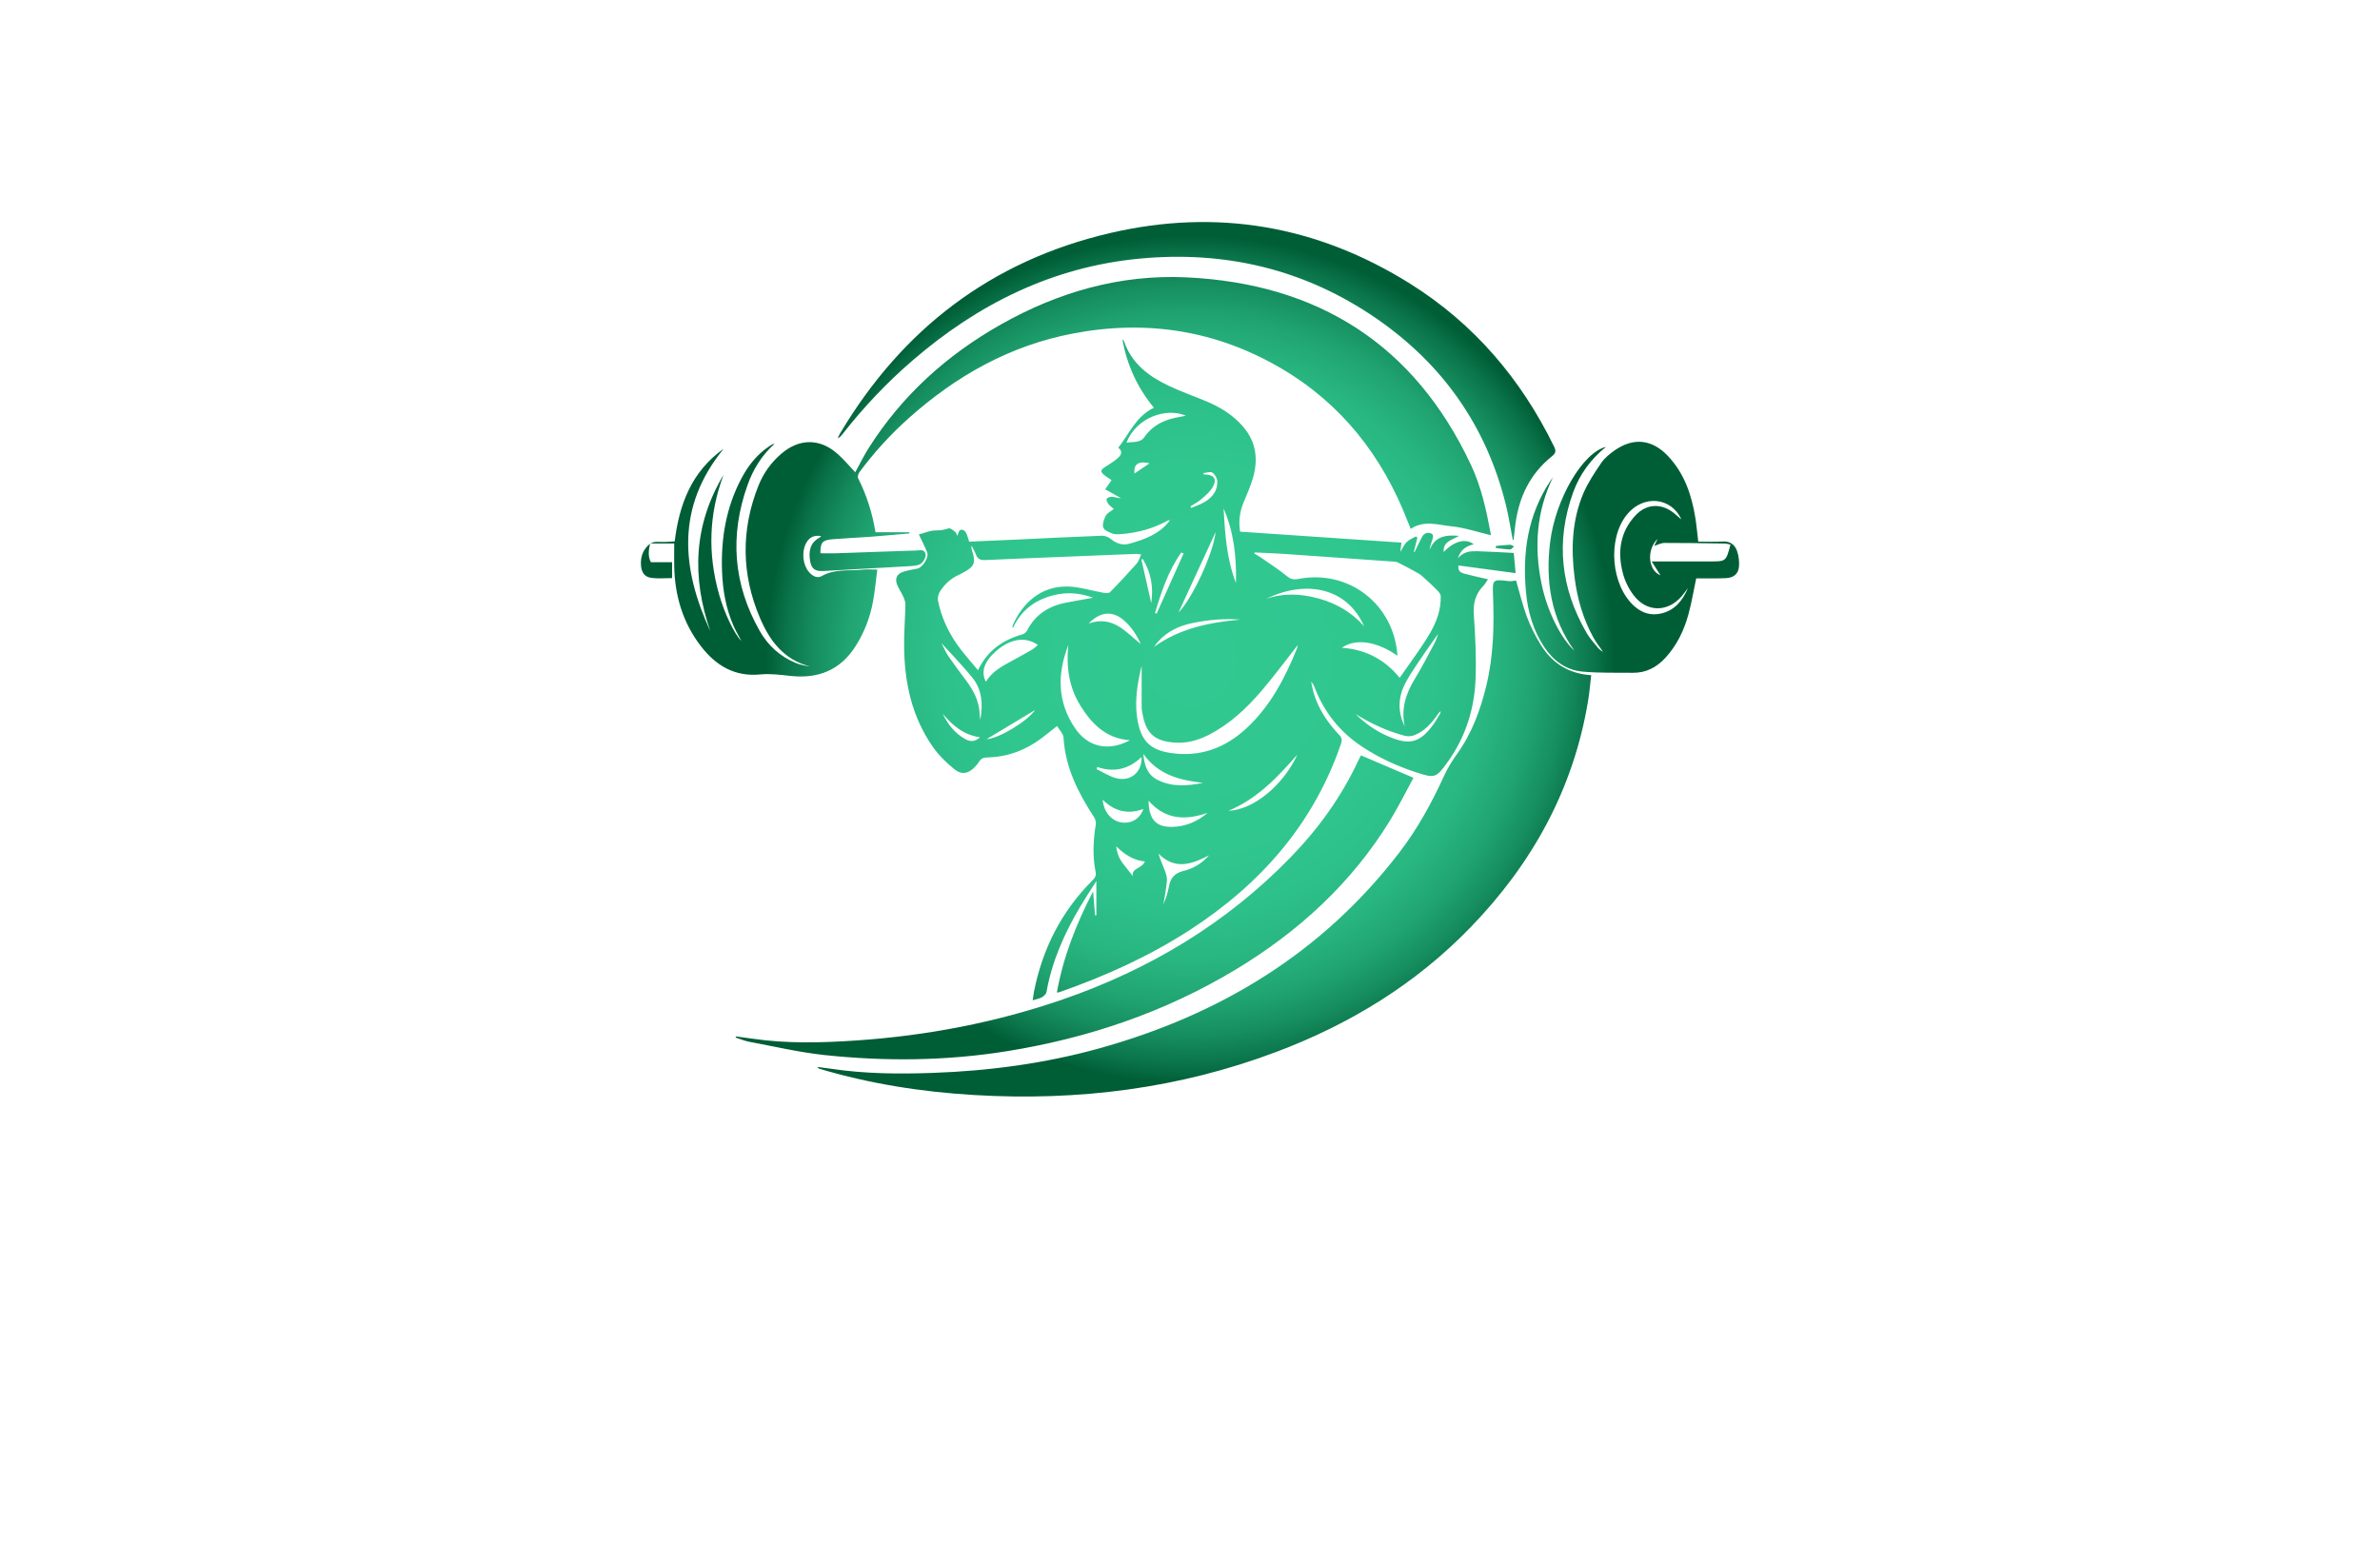 <?xml version="1.0" encoding="utf-8"?>
<!-- Generator: Adobe Illustrator 27.8.1, SVG Export Plug-In . SVG Version: 6.00 Build 0)  -->
<svg version="1.1" xmlns="http://www.w3.org/2000/svg" xmlns:xlink="http://www.w3.org/1999/xlink" x="0px" y="0px"
	 viewBox="0 0 350 230" style="enable-background:new 0 0 350 230;" xml:space="preserve">
<style type="text/css">
	.st0{fill:#0071BC;}
	.st1{fill:#F3FFFF;}
	.st2{fill:#FFEDC5;}
	.st3{fill:#F9F8D2;}
	.st4{fill:#D2FCE5;}
	.st5{fill:#FCEE21;}
	.st6{fill:#D9FCFC;}
	.st7{fill:#D6FCDE;}
	.st8{fill:#005652;}
	.st9{fill:#F6FFE3;}
	.st10{fill:#D9F4F3;}
	.st11{fill:#FFE7D2;}
	.st12{fill:#E1FEFF;}
	.st13{fill:#000037;}
	.st14{fill:#F9F6DC;}
	.st15{fill:#BFF6F7;}
	.st16{fill:#FFFFD9;}
	.st17{fill:#F5FFE6;}
	.st18{fill:#493117;}
	.st19{fill:#FFFDE6;}
	.st20{fill:#FFFCE3;}
	.st21{fill:#FF9D00;}
	.st22{fill:url(#SVGID_1_);}
	.st23{opacity:0.22;fill:url(#SVGID_00000038407021826785686710000007028130753368414884_);}
	.st24{fill:#FFC200;}
	.st25{fill:#778718;}
	.st26{fill:#E0B017;}
	.st27{fill:#664407;}
	.st28{fill:#9E690A;}
	.st29{fill:#7F1105;}
	.st30{fill:#191933;}
	.st31{fill:#FCEBD4;}
	.st32{fill:#E3DFD6;}
	.st33{fill:#FFB000;}
	.st34{fill:#AA210E;}
	.st35{fill:#FFF0A6;}
	.st36{fill:#FFDA00;}
	.st37{fill:#F4F4F4;}
	.st38{fill:#DC5C28;}
	.st39{fill:#FF8440;}
	.st40{fill:#C45224;}
	.st41{fill:#2C4369;}
	.st42{fill:#2A72DB;}
	.st43{fill:#C65500;}
	.st44{fill:#C15746;}
	.st45{fill:#FF8C00;}
	.st46{fill:#FFEA2C;}
	.st47{fill:#F7FF57;}
	.st48{fill:#FFFFFF;}
	.st49{fill:#D64949;}
	.st50{fill:#353535;}
	.st51{fill:#FFC783;}
	.st52{fill:#3F7F91;}
	.st53{fill:#25BDE5;}
	.st54{fill:#8CDD00;}
	.st55{fill:#D1FF88;}
	.st56{fill:#333333;}
	.st57{fill:#FF9000;}
	.st58{fill:#A1A813;}
	.st59{fill:#B3C40E;}
	.st60{fill:#CACE72;}
	.st61{fill:url(#SVGID_00000054250815455613033390000011654363800528998588_);}
	.st62{fill:#93E800;}
	.st63{fill:#3CB7D3;}
	.st64{fill:#FF7631;}
	.st65{fill:#E6873C;}
	.st66{fill:#30657F;}
	.st67{fill:#FF7A40;}
	.st68{fill:#FFAD4A;}
	.st69{fill:#BC8E3B;}
	.st70{fill:#E2E2E2;}
	.st71{fill:#F2B844;}
	.st72{fill:#AF3838;}
	.st73{fill:#17B5C1;}
	.st74{fill:#A88643;}
	.st75{fill-rule:evenodd;clip-rule:evenodd;fill:#DD7928;}
	.st76{fill:#E6E7E8;stroke:#CFCFCF;stroke-width:0.106;}
	.st77{fill-rule:evenodd;clip-rule:evenodd;fill:#204F7A;}
	.st78{fill-rule:evenodd;clip-rule:evenodd;fill:#50A4FF;}
	.st79{fill:#002649;}
	.st80{fill:#00134F;}
	.st81{fill:#665200;}
	.st82{fill:#002349;}
	.st83{fill:#FF914D;}
	.st84{fill:#AC1929;}
	.st85{fill:#004AAD;}
	.st86{fill:#BE1C2D;}
	.st87{fill:#242424;}
	.st88{fill:#F1A75A;}
	.st89{fill-rule:evenodd;clip-rule:evenodd;}
	.st90{fill-rule:evenodd;clip-rule:evenodd;fill:#007177;}
	.st91{fill-rule:evenodd;clip-rule:evenodd;fill:#242424;}
	.st92{fill:#F9951C;}
	.st93{fill:#84123B;}
	.st94{fill:#FFB908;}
	.st95{fill:#393536;}
	.st96{fill:#093F00;}
	.st97{fill:#333300;}
	.st98{fill:#C8D7FF;}
	.st99{fill:#426BD1;}
	.st100{fill:#0036D2;}
	.st101{fill:url(#SVGID_00000170965815630207261600000017688926953023292571_);}
	.st102{fill:url(#SVGID_00000141443877000585247200000011726773760681576125_);}
	.st103{fill:#72C000;}
	.st104{fill:#FFEBD7;}
	.st105{fill:#FF7F00;}
	.st106{fill:#121212;}
	.st107{fill:url(#CUSTOM-group_00000109006465269120428760000015678113744902057897_);}
	.st108{fill:url(#CUSTOM-group_00000121962844757547201500000014940961123806150029_);}
	.st109{fill:#D9E021;}
	.st110{fill:#F9BF28;}
	.st111{fill:#2F5469;}
	.st112{fill:#0F263E;}
	.st113{fill:#FEFEFE;}
	.st114{fill:url(#SVGID_00000099620119802146024400000004018607024828678547_);}
	.st115{fill:url(#SVGID_00000095332598519424714560000011173081681014926976_);}
	.st116{fill:url(#SVGID_00000010988945824927454790000011495974583082640567_);}
	.st117{fill:#603813;}
	.st118{fill:#1B1464;}
	.st119{fill:#20515D;}
	.st120{fill:#005DE5;}
	.st121{fill:#D9F1F4;}
	.st122{fill:url(#SVGID_00000172422304383475112900000006780311010751278981_);}
	.st123{fill:#F5F5F5;stroke:#F5F5F5;stroke-miterlimit:10;}
	.st124{fill:#000003;stroke:#F5F5F5;stroke-width:2;stroke-linecap:round;stroke-linejoin:round;stroke-miterlimit:10;}
	.st125{fill:none;stroke:#F5F5F5;stroke-linecap:round;stroke-linejoin:round;stroke-miterlimit:10;}
	.st126{fill:#72C000;stroke:#72C000;stroke-width:0.5;stroke-linecap:round;stroke-linejoin:round;stroke-miterlimit:10;}
	.st127{fill:#72C000;stroke:#72C000;stroke-linecap:round;stroke-linejoin:round;stroke-miterlimit:10;}
	.st128{fill:#000003;stroke:#72C000;stroke-linecap:round;stroke-linejoin:round;stroke-miterlimit:10;}
	.st129{fill:#72C000;stroke:#72C000;stroke-width:0.25;stroke-miterlimit:10;}
	.st130{fill:#F5B507;}
	.st131{fill:#E39514;}
	.st132{fill:#023A4C;}
	.st133{fill:#4F0000;}
	.st134{fill:url(#SVGID_00000183953525602585156440000004415118051378976933_);}
	.st135{fill:url(#SVGID_00000109716365289691969320000017045391092520598964_);}
	.st136{fill-rule:evenodd;clip-rule:evenodd;fill:#FFCA01;}
	.st137{opacity:0.1;}
	.st138{opacity:0.3;}
	.st139{fill:url(#SVGID_00000099637737257911835040000007191485907335629991_);}
	.st140{fill:none;stroke:#000000;stroke-miterlimit:10;}
	.st141{fill:url(#SVGID_00000132074514469877700450000006597835290653681299_);}
	.st142{fill:url(#SVGID_00000083068093355717470720000004497890218334611345_);}
	.st143{fill:#39B54A;}
	.st144{fill:#1B5AA8;}
	.st145{fill:#123958;}
	.st146{fill:#91CC00;}
</style>
<g id="Layer_1">
</g>
<g id="Layer_12">
</g>
<g id="Layer_13">
</g>
<g id="Layer_14">
</g>
<g id="Layer_15">
</g>
<g id="Layer_11">
</g>
<g id="Layer_8">
</g>
<g id="Layer_10">
</g>
<g id="Layer_9">
</g>
<g id="Layer_2">
</g>
<g id="Layer_3">
</g>
<g id="Layer_4">
</g>
<g id="Layer_5">
</g>
<g id="Layer_6">
</g>
<g id="Layer_7">
	<radialGradient id="SVGID_1_" cx="175" cy="96.973" r="72.996" gradientUnits="userSpaceOnUse">
		<stop  offset="0" style="stop-color:#31C991"/>
		<stop  offset="0.379" style="stop-color:#30C78F"/>
		<stop  offset="0.515" style="stop-color:#2DC08A"/>
		<stop  offset="0.612" style="stop-color:#28B580"/>
		<stop  offset="0.691" style="stop-color:#20A472"/>
		<stop  offset="0.758" style="stop-color:#168E5F"/>
		<stop  offset="0.817" style="stop-color:#0A7349"/>
		<stop  offset="0.854" style="stop-color:#005E37"/>
	</radialGradient>
	<path class="st22" d="M155.42,145.98c0.94-5.27,2.84-10.08,5.33-14.89c0.11,1.3,0.2,2.42,0.29,3.53c0.06,0,0.13-0.01,0.19-0.01
		c0-1.64,0-3.29,0-5.04c-0.82,1.3-1.62,2.52-2.37,3.77c-2.32,3.91-4.16,8.02-4.96,12.54c-0.05,0.3-0.38,0.62-0.66,0.78
		c-0.37,0.21-0.83,0.28-1.38,0.46c0.07-0.47,0.12-0.86,0.19-1.24c1.25-6.33,4.04-11.86,8.64-16.43c0.36-0.36,0.54-0.68,0.43-1.22
		c-0.47-2.33-0.35-4.66,0.03-6.99c0.05-0.33-0.06-0.75-0.24-1.03c-2.35-3.59-4.25-7.33-4.51-11.74c-0.03-0.56-0.6-1.1-0.95-1.69
		c-0.85,0.67-1.55,1.24-2.27,1.78c-2.38,1.8-5.06,2.78-8.05,2.84c-0.53,0.01-0.89,0.18-1.15,0.63c-0.14,0.23-0.33,0.44-0.51,0.65
		c-0.95,1.09-2.01,1.35-3.12,0.45c-1.18-0.96-2.32-2.07-3.18-3.31c-3.09-4.43-4.17-9.49-4.21-14.8c-0.02-2.04,0.15-4.08,0.19-6.12
		c0.01-0.4-0.17-0.83-0.34-1.21c-0.27-0.6-0.67-1.14-0.9-1.76c-0.31-0.84-0.02-1.49,0.82-1.8c0.69-0.25,1.44-0.36,2.16-0.5
		c0.78-0.14,1.75-1.64,1.46-2.39c-0.35-0.89-0.8-1.73-1.22-2.64c0.76-0.19,1.63-0.6,2.49-0.59c0.69,0.01,1.26-0.09,1.89-0.3
		c0.25-0.08,0.7,0.3,0.99,0.54c0.17,0.14,0.21,0.43,0.28,0.57c0.14-0.3,0.24-0.84,0.45-0.89c0.58-0.13,0.86,0.36,1.02,0.86
		c0.09,0.26,0.16,0.52,0.28,0.87c2.29-0.1,4.57-0.2,6.85-0.3c4.21-0.2,8.43-0.41,12.64-0.57c0.44-0.02,0.98,0.18,1.31,0.46
		c0.86,0.71,1.77,1,2.84,0.69c2.21-0.64,4.37-1.38,5.9-3.44c-0.18,0.03-0.27,0.03-0.34,0.06c-2.13,1.18-4.43,1.8-6.85,1.99
		c-0.43,0.03-0.92,0.06-1.31-0.09c-0.5-0.2-1.21-0.49-1.33-0.89c-0.15-0.51,0.11-1.22,0.38-1.73c0.21-0.4,0.73-0.63,1.17-0.98
		c-0.28-0.26-0.6-0.49-0.83-0.79c-0.15-0.2-0.3-0.61-0.21-0.72c0.16-0.19,0.52-0.31,0.78-0.29c0.43,0.03,0.85,0.19,1.32,0.21
		c-0.76-0.43-1.53-0.86-2.32-1.31c0.33-0.48,0.63-0.9,0.94-1.35c-0.4-0.27-0.78-0.49-1.11-0.77c-0.56-0.47-0.51-0.73,0.11-1.13
		c0.6-0.39,1.22-0.76,1.76-1.21c0.55-0.45,1.04-1,0.23-1.66c1.63-2.09,2.63-4.64,5.24-5.87c-2.46-2.98-3.94-6.25-4.65-10.08
		c0.16,0.2,0.24,0.25,0.26,0.32c1.11,3.25,3.62,5.13,6.55,6.52c1.79,0.85,3.67,1.51,5.5,2.27c2.05,0.86,3.93,1.99,5.41,3.7
		c2.03,2.33,2.3,4.99,1.42,7.83c-0.36,1.15-0.86,2.27-1.32,3.39c-0.57,1.38-0.74,2.8-0.5,4.27c7.93,0.54,15.81,1.07,23.73,1.61
		c-0.06,0.47-0.1,0.85-0.17,1.36c0.36-0.57,0.58-1.09,0.96-1.46c0.36-0.35,0.88-0.55,1.33-0.81c0.07,0.07,0.15,0.13,0.22,0.2
		c-0.17,0.69-0.35,1.39-0.52,2.08c0.03,0.01,0.07,0.02,0.1,0.03c0.4-0.81,0.76-1.63,1.21-2.41c0.13-0.22,0.51-0.44,0.76-0.43
		c0.74,0.04,0.89,0.34,0.64,1.05c-0.17,0.47-0.33,0.95-0.41,1.5c0.78-2.04,2.4-2.28,4.34-2.1c-1.02,0.61-2.38,0.82-2.25,2.37
		c1.53-1.6,3.22-2.07,4.41-1.13c-1.07,0.25-1.91,0.75-2.32,2.06c0.87-1.04,1.89-1.07,2.9-1.04c1.76,0.05,3.52,0.16,5.31,0.25
		c0.1,1.06,0.19,1.98,0.28,2.97c-2.85-0.38-5.62-0.75-8.41-1.13c-0.12,0.8,0.33,1.06,0.79,1.19c1.14,0.31,2.3,0.55,3.55,0.84
		c-0.21,0.31-0.39,0.67-0.66,0.95c-1.18,1.2-1.54,2.58-1.42,4.27c0.22,3.1,0.37,6.23,0.26,9.33c-0.15,4.47-1.46,8.63-4.09,12.3
		c-1.74,2.44-1.92,2.44-4.76,1.51c-2.76-0.91-5.38-2.12-7.81-3.72c-3.26-2.15-5.59-5.04-6.99-8.68c-0.12-0.3-0.24-0.61-0.53-0.87
		c0.11,0.5,0.19,1.01,0.33,1.51c0.71,2.44,2.08,4.49,3.81,6.31c0.41,0.44,0.42,0.78,0.24,1.31c-4.07,11.85-11.88,20.66-22.25,27.38
		c-5.98,3.87-12.43,6.77-19.13,9.12C155.78,145.94,155.7,145.94,155.42,145.98z M167.82,81.54c-0.33-0.04-0.52-0.08-0.7-0.08
		c-3,0.12-6,0.24-9,0.36c-4.43,0.18-8.87,0.35-13.3,0.55c-0.68,0.03-1.08-0.19-1.31-0.83c-0.16-0.44-0.41-0.84-0.61-1.26
		c-0.09,0.24-0.03,0.42,0.02,0.6c0.63,1.92,0.41,2.44-1.36,3.38c-0.17,0.09-0.34,0.19-0.51,0.26c-1.2,0.53-2.13,1.38-2.82,2.47
		c-0.23,0.37-0.37,0.92-0.29,1.34c0.46,2.33,1.43,4.46,2.77,6.4c0.91,1.31,2.01,2.49,3.11,3.84c1.43-2.97,3.71-4.47,6.53-5.27
		c0.26-0.07,0.55-0.3,0.67-0.53c1.19-2.35,3.16-3.62,5.67-4.12c1.35-0.27,2.7-0.49,4.06-0.74c-2.24-0.84-4.49-0.88-6.76-0.09
		c-2.27,0.79-3.97,2.23-5.07,4.62c0-0.32-0.03-0.41,0-0.47c1.46-3.3,4.16-5.78,8.05-5.71c1.76,0.03,3.5,0.61,5.26,0.91
		c0.34,0.06,0.84,0.1,1.02-0.09c1.35-1.37,2.66-2.79,3.94-4.23C167.48,82.52,167.59,82.04,167.82,81.54z M184.5,81.25
		c-0.02,0.05-0.03,0.11-0.05,0.16c0.3,0.18,0.6,0.34,0.89,0.53c1.31,0.91,2.66,1.77,3.89,2.78c0.56,0.46,1.02,0.56,1.69,0.43
		c7.44-1.44,14.08,3.71,14.59,11.29c-3.07-2.14-6.16-2.59-8.18-1.17c3.53,0.24,6.35,1.75,8.5,4.42c0.93-1.32,1.86-2.61,2.76-3.92
		c0.61-0.89,1.2-1.78,1.74-2.71c0.96-1.67,1.6-3.45,1.54-5.41c-0.01-0.27-0.27-0.58-0.48-0.8c-0.6-0.62-1.24-1.21-1.88-1.79
		c-0.3-0.28-0.62-0.56-0.97-0.76c-0.89-0.51-1.81-0.98-2.72-1.45c-0.21-0.11-0.44-0.22-0.67-0.24c-5.41-0.39-10.83-0.77-16.24-1.14
		C187.44,81.37,185.97,81.32,184.5,81.25z M167.89,97.92c-0.69,2.84-1.14,5.68-0.49,8.57c0.59,2.64,1.96,3.81,4.63,4.23
		c4.42,0.7,8.15-0.69,11.35-3.68c3.48-3.26,5.62-7.38,7.37-11.72c0.06-0.15,0.07-0.33,0.09-0.44c-1.76,2.23-3.46,4.54-5.31,6.71
		c-2.23,2.61-4.72,4.94-7.83,6.52c-1.58,0.8-3.24,1.24-5.02,1.1c-2.87-0.22-4.11-1.32-4.64-4.12c-0.07-0.35-0.15-0.71-0.15-1.06
		C167.88,101.99,167.89,99.95,167.89,97.92z M157.11,94.88c-1.66,4.24-1.63,8.36,0.98,12.21c1.91,2.82,4.91,3.46,8.08,1.78
		c-3.51-0.25-5.61-2.39-7.28-5.08C157.19,101.06,156.77,98.04,157.11,94.88z M144.98,100.26c0.92-1.5,2.37-2.28,3.82-3.06
		c1.02-0.54,2.02-1.11,3.02-1.69c0.29-0.17,0.53-0.42,0.81-0.65c-1.81-1.29-4.08-0.93-6.16,0.91
		C144.75,97.27,144.21,98.8,144.98,100.26z M186.18,88.08c2.61-0.91,5.21-0.76,7.8-0.04c2.59,0.72,4.82,2.03,6.62,4.06
		C198.11,86.42,192.06,85.22,186.18,88.08z M165.65,65.11c0.99-0.18,2.01,0.08,2.65-0.84c0.97-1.4,2.33-2.24,3.94-2.68
		c0.69-0.19,1.41-0.29,2.16-0.45C171.56,59.92,167.15,61.32,165.65,65.11z M177.59,119.55c-3.19,1.1-6.17,1.07-8.69-1.79
		c0.06,2.8,1.12,3.89,3.48,3.85C174.36,121.57,176.07,120.83,177.59,119.55z M206.58,106.83c-0.58-2.59,0.17-4.85,1.5-7.02
		c1.05-1.71,1.96-3.51,2.91-5.28c0.22-0.41,0.34-0.88,0.51-1.32c-1.15,1.59-2.25,3.17-3.31,4.77c-0.58,0.87-1.15,1.75-1.62,2.69
		C205.56,102.71,205.57,104.78,206.58,106.83z M176.89,115.14c-3.36-0.4-6.53-1.14-8.76-4.27c0.16,1.74,0.63,3.07,2.04,3.8
		C172.33,115.78,174.6,115.6,176.89,115.14z M177.8,125.79c-2.5,1.3-4.98,2.22-7.43-0.24c0.25,0.89,0.62,1.65,0.91,2.43
		c0.18,0.49,0.37,1.03,0.33,1.53c-0.1,1.17-0.34,2.34-0.52,3.51c0.34-0.85,0.66-1.71,0.8-2.59c0.22-1.31,0.85-2.03,2.19-2.35
		C175.52,127.73,176.79,126.95,177.8,125.79z M199.35,105.02c1.42,1.39,3.03,2.53,4.87,3.31c3.12,1.32,4.61,0.91,6.61-1.84
		c0.34-0.47,0.62-0.98,0.91-1.47c0.08-0.13,0.09-0.29,0.14-0.44c-0.27,0.21-0.44,0.46-0.61,0.71c-0.86,1.21-1.86,2.27-3.26,2.83
		c-0.42,0.17-0.97,0.21-1.4,0.1C204.02,107.54,201.63,106.43,199.35,105.02z M179.95,74.8c0.19,3.71,0.44,7.41,1.81,10.93
		C181.85,81.96,181.46,78.29,179.95,74.8z M190.8,110.97c-2.88,3.28-5.84,6.47-10.13,8.27C184.32,119.12,188.72,115.48,190.8,110.97
		z M144.16,105.86c0.41-2.21,0.29-4.38-1.15-6.18c-1.37-1.71-2.93-3.28-4.56-5.09c0.39,0.75,0.64,1.36,1,1.89
		c0.83,1.2,1.7,2.37,2.57,3.53c1.09,1.45,1.94,3,2.04,4.87C144.07,105.22,144.12,105.54,144.16,105.86z M162.16,117.62
		c0.15,1.82,1.32,3.15,2.81,3.34c1.45,0.19,2.66-0.54,3.17-1.98C165.88,119.81,163.91,119.35,162.16,117.62z M182.4,91.13
		c-2.37-0.19-4.68,0.03-6.98,0.49c-1.93,0.39-3.67,1.18-5.03,2.65c-0.25,0.27-0.46,0.58-0.69,0.87
		C173.52,92.4,177.88,91.53,182.4,91.13z M161.35,112.8c-0.02,0.11-0.05,0.22-0.07,0.33c0.93,0.44,1.81,1.02,2.79,1.3
		c2.15,0.6,3.92-0.85,3.8-3.09C165.98,113.14,163.82,113.65,161.35,112.8z M167.76,94.72c-0.61-1.35-1.39-2.55-2.51-3.51
		c-1.63-1.4-3.44-1.29-5.14,0.48C163.69,90.47,165.55,92.96,167.76,94.72z M178.77,78.25c-1.82,3.95-3.64,7.9-5.47,11.85
		C175.34,88.03,178.4,81.47,178.77,78.25z M168.36,126.7c-1.69-0.18-3.02-1.05-4.21-2.23c0.1,1.02,0.48,1.9,1.1,2.68
		c0.5,0.62,0.99,1.24,1.36,1.71C166.3,127.69,167.98,127.73,168.36,126.7z M174.06,81.39c-0.11-0.04-0.23-0.09-0.34-0.13
		c-1.92,2.69-2.93,5.78-3.86,8.89c0.08,0.03,0.15,0.07,0.23,0.1C171.41,87.29,172.74,84.34,174.06,81.39z M176.99,69.57
		c0.01,0.07,0.01,0.13,0.02,0.2c1.53,0,2.03,0.65,1.31,1.9c-0.4,0.68-1.06,1.23-1.67,1.76c-0.47,0.41-1.05,0.7-1.58,1.04
		c0.04,0.08,0.08,0.15,0.12,0.23c0.68-0.3,1.41-0.53,2.04-0.92c1.11-0.68,1.86-1.68,1.78-3.04c-0.03-0.44-0.37-1-0.74-1.24
		C177.99,69.33,177.43,69.54,176.99,69.57z M138.64,104.98c0.74,1.53,1.75,2.84,3.26,3.69c0.67,0.38,1.36,0.53,2.23-0.23
		C141.66,108.08,140.07,106.67,138.64,104.98z M145.09,108.71c1.83-0.09,6.02-2.67,7.12-4.28
		C149.94,105.8,147.54,107.24,145.09,108.71z M168.06,82.23c-0.07,0.02-0.14,0.03-0.21,0.05c0.48,2.14,0.97,4.27,1.45,6.41
		C169.65,86.36,169.27,84.21,168.06,82.23z M166.84,69.64c0.79-0.54,1.5-1.02,2.21-1.5C167.46,67.76,166.67,68.23,166.84,69.64z
		 M95.6,79.93c1.2,0,2.39,0,3.55,0c0,1.19-0.02,2.24,0,3.28c0.07,4.37,1.26,8.39,3.96,11.87c2.18,2.81,4.93,4.48,8.7,4.11
		c1.43-0.14,2.91,0.05,4.36,0.21c4.14,0.47,7.44-0.83,9.69-4.43c1.25-1.98,2.08-4.14,2.51-6.43c0.29-1.55,0.43-3.13,0.64-4.77
		c-0.85,0-1.48-0.06-2.1,0.01c-2.03,0.22-4.14-0.16-6.06,0.94c-0.7,0.4-1.39-0.02-1.9-0.61c-0.87-1-1.08-2.89-0.45-4.14
		c0.46-0.93,1.17-1.3,2.27-1.13c-0.11,0.1-0.17,0.19-0.26,0.23c-1.39,0.76-1.61,2.01-1.38,3.41c0.2,1.19,0.74,1.57,1.95,1.5
		c4.27-0.24,8.53-0.47,12.8-0.72c0.41-0.02,0.83-0.07,1.22-0.19c0.59-0.17,1.16-1.11,1-1.64c-0.2-0.67-0.8-0.49-1.26-0.47
		c-3.94,0.12-7.88,0.28-11.82,0.41c-0.79,0.03-1.58,0-2.37,0c-0.03-1.55,0.28-1.94,1.74-2.06c1.84-0.15,3.69-0.23,5.53-0.36
		c1.94-0.15,3.87-0.33,5.81-0.49c0-0.06-0.01-0.12-0.01-0.18c-1.64,0-3.29,0-4.97,0c-0.46-2.81-1.3-5.45-2.56-7.95
		c-0.11-0.22,0.04-0.68,0.22-0.92c2.13-2.86,4.52-5.49,7.18-7.87c6.98-6.24,14.87-10.7,24.15-12.48
		c10.87-2.09,21.14-0.48,30.69,5.13c8.88,5.22,14.86,12.9,18.56,22.44c0.14,0.35,0.28,0.69,0.47,1.16c1.96-1.34,4.01-0.58,5.96-0.39
		c1.95,0.19,3.86,0.85,5.81,1.31c-0.01-0.08,0-0.22-0.03-0.35c-0.64-3.42-1.39-6.82-2.88-9.98c-8.31-17.72-22.5-26.67-41.84-27.59
		c-9.74-0.46-18.84,2.16-27.29,6.93c-7.94,4.48-14.53,10.43-19.44,18.17c-0.73,1.15-1.33,2.39-1.98,3.57
		c-0.87-0.92-1.68-1.9-2.62-2.73c-2.6-2.28-5.6-2.26-8.23-0.02c-1.52,1.3-2.66,2.89-3.39,4.73c-2.59,6.51-2.5,13.05,0.24,19.47
		c1.42,3.32,3.52,6.15,7.36,7.1c-0.74-0.1-1.47-0.24-2.14-0.52c-2.3-0.96-4.08-2.59-5.28-4.72c-3.89-6.85-4.42-14.03-1.78-21.43
		c0.82-2.31,2.09-4.37,3.95-6.05c-0.12-0.01-0.19,0.01-0.26,0.04c-0.19,0.11-0.38,0.22-0.56,0.35c-1.76,1.18-3.03,2.8-4.01,4.65
		c-2.28,4.28-3.04,8.88-2.87,13.67c0.1,2.78,0.57,5.48,1.69,8.04c0.3,0.69,0.69,1.35,1.15,2.23c-1.08-1.1-2.53-4.19-3.29-6.91
		c-1.66-5.91-1.5-11.75,0.67-17.51c-4.41,7.35-4.69,15.04-1.94,22.98c-4.26-9.24-5.05-18.25,1.96-26.83
		c-4.76,3.38-6.54,8.23-7.2,13.62c-0.58,0.04-1.05,0.08-1.52,0.09c-0.47,0.01-0.94-0.04-1.4,0c-0.24,0.02-0.46,0.15-0.69,0.24
		C95.62,79.95,95.6,79.93,95.6,79.93z M221.82,85.46c-2.3-0.28-2.35-0.23-2.26,2.06c0.18,4.5,0.08,8.99-1,13.4
		c-0.87,3.55-2.12,6.95-4.28,9.95c-0.75,1.04-1.43,2.16-1.96,3.32c-1.8,3.95-3.89,7.74-6.53,11.18
		c-11.34,14.79-26.42,23.9-44.19,28.83c-7.98,2.21-16.14,3.3-24.4,3.59c-5.02,0.18-10.04,0.14-15.02-0.61
		c-0.65-0.1-1.31-0.17-1.96-0.26c0.1,0.19,0.22,0.24,0.34,0.28c7.43,2.21,15.04,3.4,22.77,3.85c15.24,0.9,30.1-0.95,44.43-6.37
		c10.79-4.07,20.44-9.97,28.5-18.3c9.09-9.39,15.16-20.37,17.29-33.37c0.2-1.21,0.3-2.43,0.45-3.71c-3.34-0.22-5.74-1.78-7.4-4.44
		c-0.81-1.3-1.51-2.7-2.05-4.13c-0.66-1.77-1.09-3.62-1.6-5.35C222.6,85.42,222.2,85.51,221.82,85.46z M222.59,79.4
		c0.09-0.79,0.16-1.58,0.27-2.36c0.53-3.98,2.18-7.38,5.36-9.93c0.56-0.45,0.64-0.77,0.33-1.41c-4.85-9.95-11.78-18.09-21.18-23.98
		c-13.68-8.56-28.44-11.11-44.19-7.43c-17.43,4.08-30.48,14.12-39.61,29.4c-0.15,0.24-0.26,0.51-0.38,0.77
		c0.33-0.14,0.51-0.36,0.69-0.59c3.1-3.96,6.54-7.61,10.36-10.89c9.62-8.29,20.54-13.72,33.32-14.94
		c12.71-1.21,24.45,1.59,34.98,8.89c9.69,6.72,16.07,15.82,18.91,27.31c0.42,1.7,0.68,3.44,1.02,5.17
		C222.51,79.41,222.55,79.41,222.59,79.4z M108.18,152.59c0.67,0.21,1.33,0.5,2.02,0.63c3.65,0.68,7.29,1.54,10.98,1.94
		c9,0.96,18,0.88,26.96-0.57c11.9-1.92,23.14-5.72,33.5-11.95c9.28-5.58,17.1-12.72,22.8-22.01c1.27-2.08,2.35-4.27,3.42-6.24
		c-2.69-1.15-5.17-2.21-7.7-3.29c0.03-0.04-0.03,0.02-0.07,0.09c-0.12,0.22-0.24,0.44-0.34,0.66c-2.49,5.36-5.9,10.07-10.01,14.29
		c-9.43,9.69-20.71,16.44-33.43,20.84c-9.88,3.41-20.06,5.35-30.48,6.05c-5.06,0.34-10.14,0.47-15.19-0.27
		c-0.8-0.12-1.6-0.22-2.41-0.33C108.21,152.48,108.19,152.53,108.18,152.59z M228.37,70.19c-2.44,5.07-2.78,10.31-1.67,15.69
		c0.83,4.02,2.82,7.97,4.83,9.82c-3.46-4.82-4.27-10.24-3.57-15.96c0.77-6.32,4.8-13.19,8.21-14.02c-2.26,1.84-3.87,4.06-4.82,6.68
		c-2.61,7.21-1.84,14.13,2,20.73c0.4,0.68,0.95,1.28,1.45,1.91c0.26,0.32,0.54,0.62,0.93,0.82c-0.46-0.68-0.98-1.33-1.38-2.04
		c-1.54-2.78-2.41-5.79-2.8-8.93c-0.53-4.19-0.38-8.34,1.27-12.27c0.68-1.6,1.67-3.09,2.66-4.54c0.5-0.73,1.25-1.33,1.98-1.85
		c2.76-1.92,5.48-1.63,7.8,0.81c2.44,2.56,3.51,5.74,4.06,9.14c0.18,1.11,0.27,2.23,0.42,3.48c1.19,0,2.4,0.05,3.6-0.02
		c1.13-0.07,1.82,0.51,2.13,1.46c0.23,0.71,0.33,1.51,0.26,2.25c-0.1,1.07-0.79,1.63-1.92,1.68c-1.21,0.06-2.42,0.03-3.64,0.04
		c-0.27,0-0.54,0-0.73,0c-0.38,1.8-0.67,3.54-1.13,5.24c-0.65,2.39-1.7,4.59-3.4,6.44c-1.3,1.41-2.86,2.23-4.81,2.2
		c-2.45-0.03-4.91,0.05-7.34-0.17c-2.44-0.22-4.3-1.57-5.66-3.61c-1.63-2.45-2.42-5.19-2.69-8.07c-0.54-5.8,0.25-11.33,3.55-16.31
		C228.1,70.6,228.24,70.39,228.37,70.19z M254.48,80.09c-0.32-0.06-0.59-0.15-0.86-0.15c-2.94-0.05-5.89-0.1-8.83-0.09
		c-0.53,0-1.06,0.3-1.52,0.44c0.09-0.19,0.26-0.55,0.5-1.04c-1.72,1.68-1.34,4.7,0.42,5.36c-0.36-0.56-0.78-1.23-1.3-2.04
		c3.04,0,5.83,0,8.61,0C253.83,82.57,253.83,82.57,254.48,80.09z M248.23,86.48c-0.3,0.39-0.57,0.8-0.89,1.17
		c-2.05,2.42-5.15,2.44-7.08-0.08c-0.72-0.94-1.29-2.08-1.59-3.22c-0.83-3.13-0.45-6.1,1.85-8.56c1.68-1.8,3.99-1.8,5.83-0.17
		c0.33,0.29,0.67,0.57,0.92,0.78c-1.5-3.29-5.62-3.7-8.04-0.69c-2.87,3.57-2.32,10.38,1.11,13.44c1.14,1.02,2.46,1.43,3.98,1.07
		C246.32,89.74,247.45,88.31,248.23,86.48z M95.62,79.95c-0.95,0.74-1.38,1.72-1.37,2.91c0.01,1.27,0.49,2.01,1.6,2.14
		c0.99,0.12,2.01,0.02,2.99,0.02c0-0.85,0-1.61,0-2.34c-1.08,0-2.07,0-3.12,0c-0.47-0.87-0.33-1.81-0.11-2.75
		C95.6,79.93,95.62,79.95,95.62,79.95z M219.98,80.6c0.7,0.08,1.4,0.19,2.1,0.21c0.18,0,0.38-0.29,0.57-0.44
		c-0.19-0.09-0.39-0.25-0.58-0.25c-0.69,0.03-1.39,0.11-2.08,0.17C219.98,80.39,219.98,80.49,219.98,80.6z"/>
</g>
</svg>

